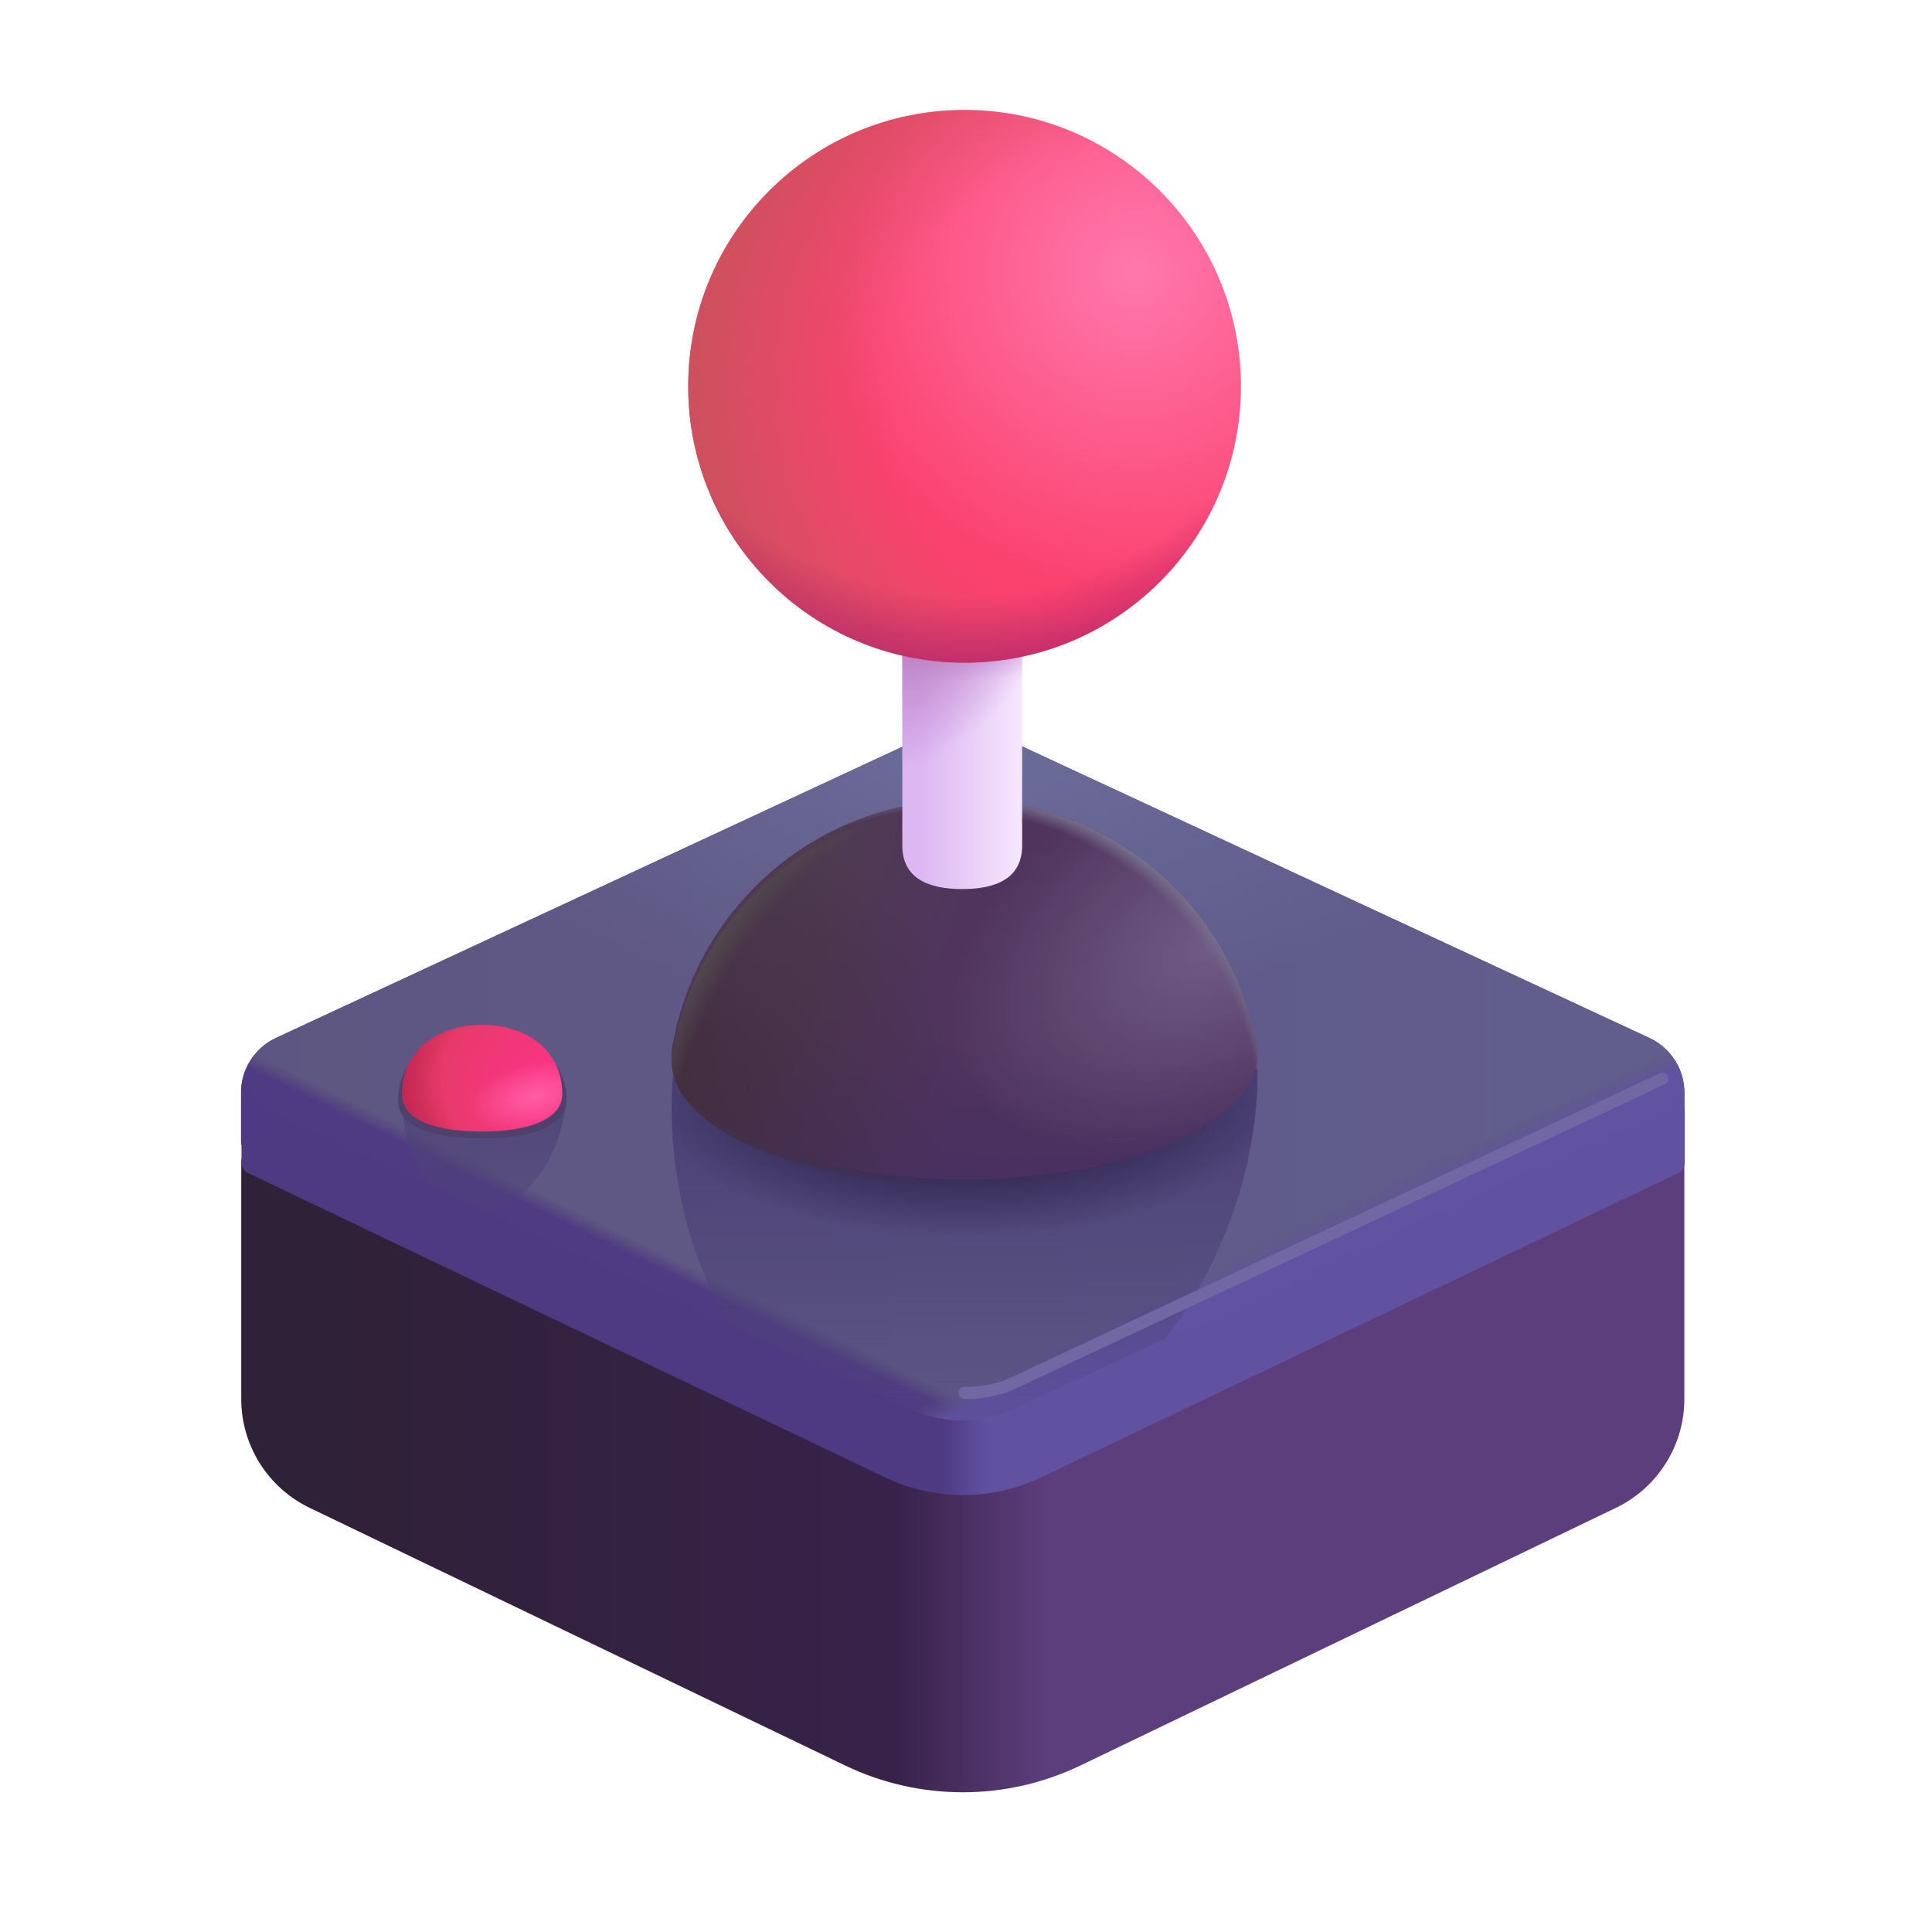 <svg xmlns="http://www.w3.org/2000/svg" width="22" height="22" viewBox="0 0 22 22" fill="none">
                                    <path d="M2.952 13.063C2.846 13.042 2.747 13.123 2.747 13.231V15.931C2.747 16.459 3.05 16.941 3.526 17.17L9.622 20.103C10.47 20.511 11.457 20.511 12.305 20.103L18.401 17.17C18.877 16.941 19.18 16.459 19.18 15.931V13.231C19.18 13.123 19.081 13.042 18.975 13.063L10.964 14.647L2.952 13.063Z" fill="url(#paint0_linear_693_315)" />
                                    <path d="M10.951 8.19L3.142 11.819C2.9 11.932 2.745 12.175 2.745 12.443V12.992C2.745 13.045 2.775 13.093 2.823 13.116L10.073 16.58C10.635 16.849 11.289 16.849 11.851 16.58L19.102 13.116C19.149 13.093 19.18 13.045 19.18 12.992V12.443C19.18 12.175 19.025 11.932 18.782 11.819L10.973 8.19V8.18L10.962 8.185L10.951 8.18V8.19Z" fill="url(#paint1_linear_693_315)" />
                                    <path d="M10.951 8.19L3.142 11.819C2.9 11.932 2.745 12.175 2.745 12.443V12.992C2.745 13.045 2.775 13.093 2.823 13.116L10.073 16.58C10.635 16.849 11.289 16.849 11.851 16.58L19.102 13.116C19.149 13.093 19.18 13.045 19.18 12.992V12.443C19.18 12.175 19.025 11.932 18.782 11.819L10.973 8.19V8.18L10.962 8.185L10.951 8.18V8.19Z" fill="url(#paint2_linear_693_315)" />
                                    <path d="M10.951 8.19L3.142 11.819C2.9 11.932 2.745 12.175 2.745 12.443V12.992C2.745 13.045 2.775 13.093 2.823 13.116L10.073 16.58C10.635 16.849 11.289 16.849 11.851 16.58L19.102 13.116C19.149 13.093 19.18 13.045 19.18 12.992V12.443C19.18 12.175 19.025 11.932 18.782 11.819L10.973 8.19V8.18L10.962 8.185L10.951 8.18V8.19Z" fill="url(#paint3_linear_693_315)" />
                                    <path d="M10.951 8.19L3.142 11.819C2.9 11.932 2.745 12.175 2.745 12.443V12.992C2.745 13.045 2.775 13.093 2.823 13.116L10.073 16.58C10.635 16.849 11.289 16.849 11.851 16.58L19.102 13.116C19.149 13.093 19.18 13.045 19.18 12.992V12.443C19.18 12.175 19.025 11.932 18.782 11.819L10.973 8.19V8.18L10.962 8.185L10.951 8.18V8.19Z" fill="url(#paint4_linear_693_315)" />
                                    <path d="M10.951 8.19L3.142 11.819C2.9 11.932 2.745 12.175 2.745 12.443V12.992C2.745 13.045 2.775 13.093 2.823 13.116L10.073 16.58C10.635 16.849 11.289 16.849 11.851 16.58L19.102 13.116C19.149 13.093 19.18 13.045 19.18 12.992V12.443C19.18 12.175 19.025 11.932 18.782 11.819L10.973 8.19V8.18L10.962 8.185L10.951 8.18V8.19Z" fill="url(#paint5_radial_693_315)" />
                                    <g filter="url(#filter0_f_693_315)">
                                        <path d="M11.819 16.645L18.93 13.207" stroke="url(#paint6_linear_693_315)" stroke-width="0.138" stroke-linecap="round" />
                                    </g>
                                    <g filter="url(#filter1_f_693_315)">
                                        <path d="M10.785 16.734C7.886 16.112 7.51 13.355 7.684 12.055L14.319 12.166C14.348 13.948 13.174 16.356 10.785 16.734Z" fill="url(#paint7_linear_693_315)" />
                                        <path d="M10.785 16.734C7.886 16.112 7.51 13.355 7.684 12.055L14.319 12.166C14.348 13.948 13.174 16.356 10.785 16.734Z" fill="url(#paint8_radial_693_315)" />
                                    </g>
                                    <g filter="url(#filter2_f_693_315)">
                                        <path d="M5.46 13.831C4.648 13.634 4.543 12.766 4.591 12.356L6.45 12.391C6.459 12.953 6.13 13.711 5.46 13.831Z" fill="url(#paint9_linear_693_315)" />
                                    </g>
                                    <path
                                        d="M3.148 12.688L10.378 16.048C10.745 16.218 11.168 16.218 11.536 16.048L18.788 12.688C18.93 12.621 19.042 12.51 19.111 12.375C19.159 12.47 19.185 12.576 19.185 12.686V13.235C19.185 13.288 19.155 13.336 19.107 13.359L11.857 16.823C11.294 17.092 10.641 17.092 10.078 16.823L2.828 13.359C2.78 13.336 2.75 13.288 2.75 13.235V12.686C2.75 12.576 2.776 12.47 2.824 12.375C2.893 12.51 3.005 12.621 3.148 12.688Z"
                                        fill="url(#paint10_linear_693_315)"
                                    />
                                    <g filter="url(#filter3_i_693_315)">
                                        <path d="M7.668 11.932C7.655 11.983 7.648 12.033 7.648 12.085C7.648 12.865 9.142 13.498 10.984 13.498C12.826 13.498 14.319 12.865 14.319 12.085C14.319 12.033 14.313 11.983 14.3 11.932C14.009 10.366 12.635 9.179 10.984 9.179C9.333 9.179 7.959 10.366 7.668 11.932Z" fill="#4C2F5A" />
                                        <path d="M7.668 11.932C7.655 11.983 7.648 12.033 7.648 12.085C7.648 12.865 9.142 13.498 10.984 13.498C12.826 13.498 14.319 12.865 14.319 12.085C14.319 12.033 14.313 11.983 14.3 11.932C14.009 10.366 12.635 9.179 10.984 9.179C9.333 9.179 7.959 10.366 7.668 11.932Z" fill="url(#paint11_radial_693_315)" />
                                        <path d="M7.668 11.932C7.655 11.983 7.648 12.033 7.648 12.085C7.648 12.865 9.142 13.498 10.984 13.498C12.826 13.498 14.319 12.865 14.319 12.085C14.319 12.033 14.313 11.983 14.3 11.932C14.009 10.366 12.635 9.179 10.984 9.179C9.333 9.179 7.959 10.366 7.668 11.932Z" fill="url(#paint12_radial_693_315)" />
                                        <path d="M7.668 11.932C7.655 11.983 7.648 12.033 7.648 12.085C7.648 12.865 9.142 13.498 10.984 13.498C12.826 13.498 14.319 12.865 14.319 12.085C14.319 12.033 14.313 11.983 14.3 11.932C14.009 10.366 12.635 9.179 10.984 9.179C9.333 9.179 7.959 10.366 7.668 11.932Z" fill="url(#paint13_radial_693_315)" />
                                        <path d="M7.668 11.932C7.655 11.983 7.648 12.033 7.648 12.085C7.648 12.865 9.142 13.498 10.984 13.498C12.826 13.498 14.319 12.865 14.319 12.085C14.319 12.033 14.313 11.983 14.3 11.932C14.009 10.366 12.635 9.179 10.984 9.179C9.333 9.179 7.959 10.366 7.668 11.932Z" fill="url(#paint14_radial_693_315)" />
                                    </g>
                                    <path d="M7.668 11.932C7.655 11.983 7.648 12.033 7.648 12.085C7.648 12.865 9.142 13.498 10.984 13.498C12.826 13.498 14.319 12.865 14.319 12.085C14.319 12.033 14.313 11.983 14.3 11.932C14.009 10.366 12.635 9.179 10.984 9.179C9.333 9.179 7.959 10.366 7.668 11.932Z" fill="url(#paint15_radial_693_315)" />
                                    <path d="M7.668 11.932C7.655 11.983 7.648 12.033 7.648 12.085C7.648 12.865 9.142 13.498 10.984 13.498C12.826 13.498 14.319 12.865 14.319 12.085C14.319 12.033 14.313 11.983 14.3 11.932C14.009 10.366 12.635 9.179 10.984 9.179C9.333 9.179 7.959 10.366 7.668 11.932Z" fill="url(#paint16_radial_693_315)" />
                                    <g filter="url(#filter4_f_693_315)">
                                        <path d="M5.492 11.749C6.021 11.749 6.451 12.033 6.451 12.536C6.451 12.834 6.021 12.963 5.492 12.963C4.962 12.963 4.533 12.848 4.533 12.536C4.533 12.033 4.962 11.749 5.492 11.749Z" fill="#50416C" />
                                    </g>
                                    <path d="M5.492 11.671C5.995 11.671 6.402 11.956 6.402 12.458C6.402 12.756 5.995 12.885 5.492 12.885C4.989 12.885 4.581 12.77 4.581 12.458C4.581 11.956 4.989 11.671 5.492 11.671Z" fill="url(#paint17_radial_693_315)" />
                                    <path d="M5.492 11.671C5.995 11.671 6.402 11.956 6.402 12.458C6.402 12.756 5.995 12.885 5.492 12.885C4.989 12.885 4.581 12.77 4.581 12.458C4.581 11.956 4.989 11.671 5.492 11.671Z" fill="url(#paint18_radial_693_315)" />
                                    <path d="M5.492 11.671C5.995 11.671 6.402 11.956 6.402 12.458C6.402 12.756 5.995 12.885 5.492 12.885C4.989 12.885 4.581 12.77 4.581 12.458C4.581 11.956 4.989 11.671 5.492 11.671Z" fill="url(#paint19_radial_693_315)" />
                                    <path d="M10.275 6.778C10.275 6.402 10.58 6.096 10.957 6.096C11.334 6.096 11.639 6.402 11.639 6.778V9.63C11.639 10.007 11.334 10.124 10.957 10.124C10.58 10.124 10.275 10.007 10.275 9.63V6.778Z" fill="url(#paint20_linear_693_315)" />
                                    <path d="M10.275 6.778C10.275 6.402 10.58 6.096 10.957 6.096C11.334 6.096 11.639 6.402 11.639 6.778V9.63C11.639 10.007 11.334 10.124 10.957 10.124C10.58 10.124 10.275 10.007 10.275 9.63V6.778Z" fill="url(#paint21_radial_693_315)" />
                                    <path d="M10.275 6.778C10.275 6.402 10.58 6.096 10.957 6.096C11.334 6.096 11.639 6.402 11.639 6.778V9.63C11.639 10.007 11.334 10.124 10.957 10.124C10.58 10.124 10.275 10.007 10.275 9.63V6.778Z" fill="url(#paint22_radial_693_315)" />
                                    <circle cx="10.984" cy="4.399" r="3.147" fill="url(#paint23_radial_693_315)" />
                                    <circle cx="10.984" cy="4.399" r="3.147" fill="url(#paint24_radial_693_315)" />
                                    <circle cx="10.984" cy="4.399" r="3.147" fill="url(#paint25_radial_693_315)" />
                                    <g filter="url(#filter5_f_693_315)">
                                        <path d="M18.93 12.284L11.496 15.769C11.415 15.803 11.199 15.869 10.984 15.861" stroke="#7067A3" stroke-width="0.138" stroke-linecap="round" />
                                    </g>
                                    <defs>
                                        <filter id="filter0_f_693_315" x="11.613" y="13.001" width="7.524" height="3.85" filterUnits="userSpaceOnUse" color-interpolation-filters="sRGB">
                                            <feFlood flood-opacity="0" result="BackgroundImageFix" />
                                            <feBlend mode="normal" in="SourceGraphic" in2="BackgroundImageFix" result="shape" />
                                            <feGaussianBlur stdDeviation="0.069" result="effect1_foregroundBlur_693_315" />
                                        </filter>
                                        <filter id="filter1_f_693_315" x="7.133" y="11.54" width="7.702" height="5.71" filterUnits="userSpaceOnUse" color-interpolation-filters="sRGB">
                                            <feFlood flood-opacity="0" result="BackgroundImageFix" />
                                            <feBlend mode="normal" in="SourceGraphic" in2="BackgroundImageFix" result="shape" />
                                            <feGaussianBlur stdDeviation="0.258" result="effect1_foregroundBlur_693_315" />
                                        </filter>
                                        <filter id="filter2_f_693_315" x="4.41" y="12.184" width="2.213" height="1.818" filterUnits="userSpaceOnUse" color-interpolation-filters="sRGB">
                                            <feFlood flood-opacity="0" result="BackgroundImageFix" />
                                            <feBlend mode="normal" in="SourceGraphic" in2="BackgroundImageFix" result="shape" />
                                            <feGaussianBlur stdDeviation="0.086" result="effect1_foregroundBlur_693_315" />
                                        </filter>
                                        <filter id="filter3_i_693_315" x="7.648" y="9.11" width="6.671" height="4.387" filterUnits="userSpaceOnUse" color-interpolation-filters="sRGB">
                                            <feFlood flood-opacity="0" result="BackgroundImageFix" />
                                            <feBlend mode="normal" in="SourceGraphic" in2="BackgroundImageFix" result="shape" />
                                            <feColorMatrix in="SourceAlpha" type="matrix" values="0 0 0 0 0 0 0 0 0 0 0 0 0 0 0 0 0 0 127 0" result="hardAlpha" />
                                            <feOffset dy="-0.069" />
                                            <feGaussianBlur stdDeviation="0.138" />
                                            <feComposite in2="hardAlpha" operator="arithmetic" k2="-1" k3="1" />
                                            <feColorMatrix type="matrix" values="0 0 0 0 0.149 0 0 0 0 0.086 0 0 0 0 0.235 0 0 0 1 0" />
                                            <feBlend mode="normal" in2="shape" result="effect1_innerShadow_693_315" />
                                        </filter>
                                        <filter id="filter4_f_693_315" x="4.43" y="11.646" width="2.124" height="1.42" filterUnits="userSpaceOnUse" color-interpolation-filters="sRGB">
                                            <feFlood flood-opacity="0" result="BackgroundImageFix" />
                                            <feBlend mode="normal" in="SourceGraphic" in2="BackgroundImageFix" result="shape" />
                                            <feGaussianBlur stdDeviation="0.052" result="effect1_foregroundBlur_693_315" />
                                        </filter>
                                        <filter id="filter5_f_693_315" x="10.846" y="12.147" width="8.221" height="3.852" filterUnits="userSpaceOnUse" color-interpolation-filters="sRGB">
                                            <feFlood flood-opacity="0" result="BackgroundImageFix" />
                                            <feBlend mode="normal" in="SourceGraphic" in2="BackgroundImageFix" result="shape" />
                                            <feGaussianBlur stdDeviation="0.034" result="effect1_foregroundBlur_693_315" />
                                        </filter>
                                        <linearGradient id="paint0_linear_693_315" x1="3.695" y1="16.656" x2="18.2" y2="16.656" gradientUnits="userSpaceOnUse">
                                            <stop stop-color="#2F2137" />
                                            <stop offset="0.448" stop-color="#38224A" />
                                            <stop offset="0.568" stop-color="#5D3E7D" />
                                        </linearGradient>
                                        <linearGradient id="paint1_linear_693_315" x1="18.041" y1="12.026" x2="2.272" y2="12.026" gradientUnits="userSpaceOnUse">
                                            <stop stop-color="#615D8D" />
                                            <stop offset="1" stop-color="#5E5681" />
                                        </linearGradient>
                                        <linearGradient id="paint2_linear_693_315" x1="18.041" y1="12.026" x2="2.272" y2="12.026" gradientUnits="userSpaceOnUse">
                                            <stop stop-color="#615D8D" />
                                            <stop offset="1" stop-color="#5E5681" />
                                        </linearGradient>
                                        <linearGradient id="paint3_linear_693_315" x1="6.864" y1="14.217" x2="6.977" y2="13.986" gradientUnits="userSpaceOnUse">
                                            <stop offset="0.269" stop-color="#4F3A84" />
                                            <stop offset="1" stop-color="#534177" stop-opacity="0" />
                                        </linearGradient>
                                        <linearGradient id="paint4_linear_693_315" x1="14.658" y1="14.437" x2="14.5" y2="14.104" gradientUnits="userSpaceOnUse">
                                            <stop offset="0.338" stop-color="#6152A2" />
                                            <stop offset="1" stop-color="#5F5887" stop-opacity="0" />
                                        </linearGradient>
                                        <radialGradient id="paint5_radial_693_315" cx="0" cy="0" r="1" gradientUnits="userSpaceOnUse" gradientTransform="translate(11.251 7.801) rotate(90) scale(3.888 6.561)">
                                            <stop stop-color="#6D6F9E" />
                                            <stop offset="1" stop-color="#6D6F9E" stop-opacity="0" />
                                        </radialGradient>
                                        <linearGradient id="paint6_linear_693_315" x1="18.235" y1="13.68" x2="12.273" y2="16.645" gradientUnits="userSpaceOnUse">
                                            <stop offset="0.896" stop-color="#69597D" />
                                            <stop offset="1" stop-color="#69597D" stop-opacity="0" />
                                        </linearGradient>
                                        <linearGradient id="paint7_linear_693_315" x1="10.984" y1="12.713" x2="10.984" y2="16.734" gradientUnits="userSpaceOnUse">
                                            <stop stop-color="#4D4277" />
                                            <stop offset="1" stop-color="#4D4277" stop-opacity="0" />
                                        </linearGradient>
                                        <radialGradient id="paint8_radial_693_315" cx="0" cy="0" r="1" gradientUnits="userSpaceOnUse" gradientTransform="translate(10.984 12.456) rotate(90) scale(1.633 3.625)">
                                            <stop offset="0.329" stop-color="#281E45" />
                                            <stop offset="1" stop-color="#281E45" stop-opacity="0" />
                                        </radialGradient>
                                        <linearGradient id="paint9_linear_693_315" x1="5.516" y1="12.037" x2="5.516" y2="14.579" gradientUnits="userSpaceOnUse">
                                            <stop stop-color="#4D4277" />
                                            <stop offset="1" stop-color="#4D4277" stop-opacity="0" />
                                        </linearGradient>
                                        <linearGradient id="paint10_linear_693_315" x1="18.111" y1="14.762" x2="2.198" y2="14.762" gradientUnits="userSpaceOnUse">
                                            <stop offset="0.431" stop-color="#6052A1" />
                                            <stop offset="0.464" stop-color="#4E3A83" />
                                        </linearGradient>
                                        <radialGradient id="paint11_radial_693_315" cx="0" cy="0" r="1" gradientUnits="userSpaceOnUse" gradientTransform="translate(11.295 9.179) rotate(94.126) scale(4.33 8.264)">
                                            <stop offset="0.647" stop-color="#442A5D" stop-opacity="0" />
                                            <stop offset="1" stop-color="#442A5D" />
                                        </radialGradient>
                                        <radialGradient id="paint12_radial_693_315" cx="0" cy="0" r="1" gradientUnits="userSpaceOnUse" gradientTransform="translate(13.802 10.828) rotate(151.174) scale(3.217 2.092)">
                                            <stop stop-color="#6F5A85" />
                                            <stop offset="1" stop-color="#6F5A85" stop-opacity="0" />
                                        </radialGradient>
                                        <radialGradient id="paint13_radial_693_315" cx="0" cy="0" r="1" gradientUnits="userSpaceOnUse" gradientTransform="translate(8.829 9.179) rotate(101.741) scale(3.872 2.467)">
                                            <stop stop-color="#4A3947" />
                                            <stop offset="1" stop-color="#4A3947" stop-opacity="0" />
                                        </radialGradient>
                                        <radialGradient id="paint14_radial_693_315" cx="0" cy="0" r="1" gradientUnits="userSpaceOnUse" gradientTransform="translate(10.848 12.81) rotate(-47.572) scale(3.686 3.775)">
                                            <stop offset="0.942" stop-color="#766F8B" stop-opacity="0.082" />
                                            <stop offset="0.991" stop-color="#766F8B" />
                                        </radialGradient>
                                        <radialGradient id="paint15_radial_693_315" cx="0" cy="0" r="1" gradientUnits="userSpaceOnUse" gradientTransform="translate(7.514 12.284) rotate(-44.236) scale(3.418 3.346)">
                                            <stop stop-color="#422E3D" />
                                            <stop offset="1" stop-color="#422E3D" stop-opacity="0" />
                                        </radialGradient>
                                        <radialGradient id="paint16_radial_693_315" cx="0" cy="0" r="1" gradientUnits="userSpaceOnUse" gradientTransform="translate(11.704 12.821) rotate(-139.07) scale(4.066 4.82)">
                                            <stop offset="0.934" stop-color="#50464D" stop-opacity="0" />
                                            <stop offset="1" stop-color="#50464D" />
                                        </radialGradient>
                                        <radialGradient id="paint17_radial_693_315" cx="0" cy="0" r="1" gradientUnits="userSpaceOnUse" gradientTransform="translate(6.193 12.445) rotate(180) scale(1.482 1.504)">
                                            <stop stop-color="#FF3389" />
                                            <stop offset="1" stop-color="#E13B63" />
                                        </radialGradient>
                                        <radialGradient id="paint18_radial_693_315" cx="0" cy="0" r="1" gradientUnits="userSpaceOnUse" gradientTransform="translate(6.098 12.486) rotate(168.311) scale(0.777 0.382)">
                                            <stop stop-color="#FF5EA3" />
                                            <stop offset="1" stop-color="#FF5EA3" stop-opacity="0" />
                                        </radialGradient>
                                        <radialGradient id="paint19_radial_693_315" cx="0" cy="0" r="1" gradientUnits="userSpaceOnUse" gradientTransform="translate(5.924 12.278) rotate(166.189) scale(1.327 1.308)">
                                            <stop offset="0.677" stop-color="#C52754" stop-opacity="0" />
                                            <stop offset="1" stop-color="#C52754" />
                                        </radialGradient>
                                        <linearGradient id="paint20_linear_693_315" x1="10.5" y1="8.911" x2="11.746" y2="8.911" gradientUnits="userSpaceOnUse">
                                            <stop stop-color="#DDB7F2" />
                                            <stop offset="1" stop-color="#F8EBFF" />
                                        </linearGradient>
                                        <radialGradient id="paint21_radial_693_315" cx="0" cy="0" r="1" gradientUnits="userSpaceOnUse" gradientTransform="translate(11.057 7.11) scale(1.182 0.648)">
                                            <stop stop-color="#BD7CD0" />
                                            <stop offset="1" stop-color="#BD7CD0" stop-opacity="0" />
                                        </radialGradient>
                                        <radialGradient id="paint22_radial_693_315" cx="0" cy="0" r="1" gradientUnits="userSpaceOnUse" gradientTransform="translate(10.589 6.852) rotate(123.064) scale(2.189 1.385)">
                                            <stop offset="0.18" stop-color="#B87EBA" />
                                            <stop offset="1" stop-color="#BD7CD0" stop-opacity="0" />
                                        </radialGradient>
                                        <radialGradient id="paint23_radial_693_315" cx="0" cy="0" r="1" gradientUnits="userSpaceOnUse" gradientTransform="translate(12.928 3.088) rotate(142.722) scale(3.618)">
                                            <stop stop-color="#FF78AD" />
                                            <stop offset="1" stop-color="#FB426F" />
                                        </radialGradient>
                                        <radialGradient id="paint24_radial_693_315" cx="0" cy="0" r="1" gradientUnits="userSpaceOnUse" gradientTransform="translate(12.799 4.399) rotate(-180) scale(4.963)">
                                            <stop offset="0.543" stop-color="#CC515D" stop-opacity="0" />
                                            <stop offset="1" stop-color="#CC515D" />
                                            <stop offset="1" stop-color="#CC515D" />
                                        </radialGradient>
                                        <radialGradient id="paint25_radial_693_315" cx="0" cy="0" r="1" gradientUnits="userSpaceOnUse" gradientTransform="translate(10.984 2.702) rotate(90) scale(5.07)">
                                            <stop offset="0.807" stop-color="#B8276B" stop-opacity="0" />
                                            <stop offset="1" stop-color="#B8276B" />
                                        </radialGradient>
                                    </defs>
                                </svg>